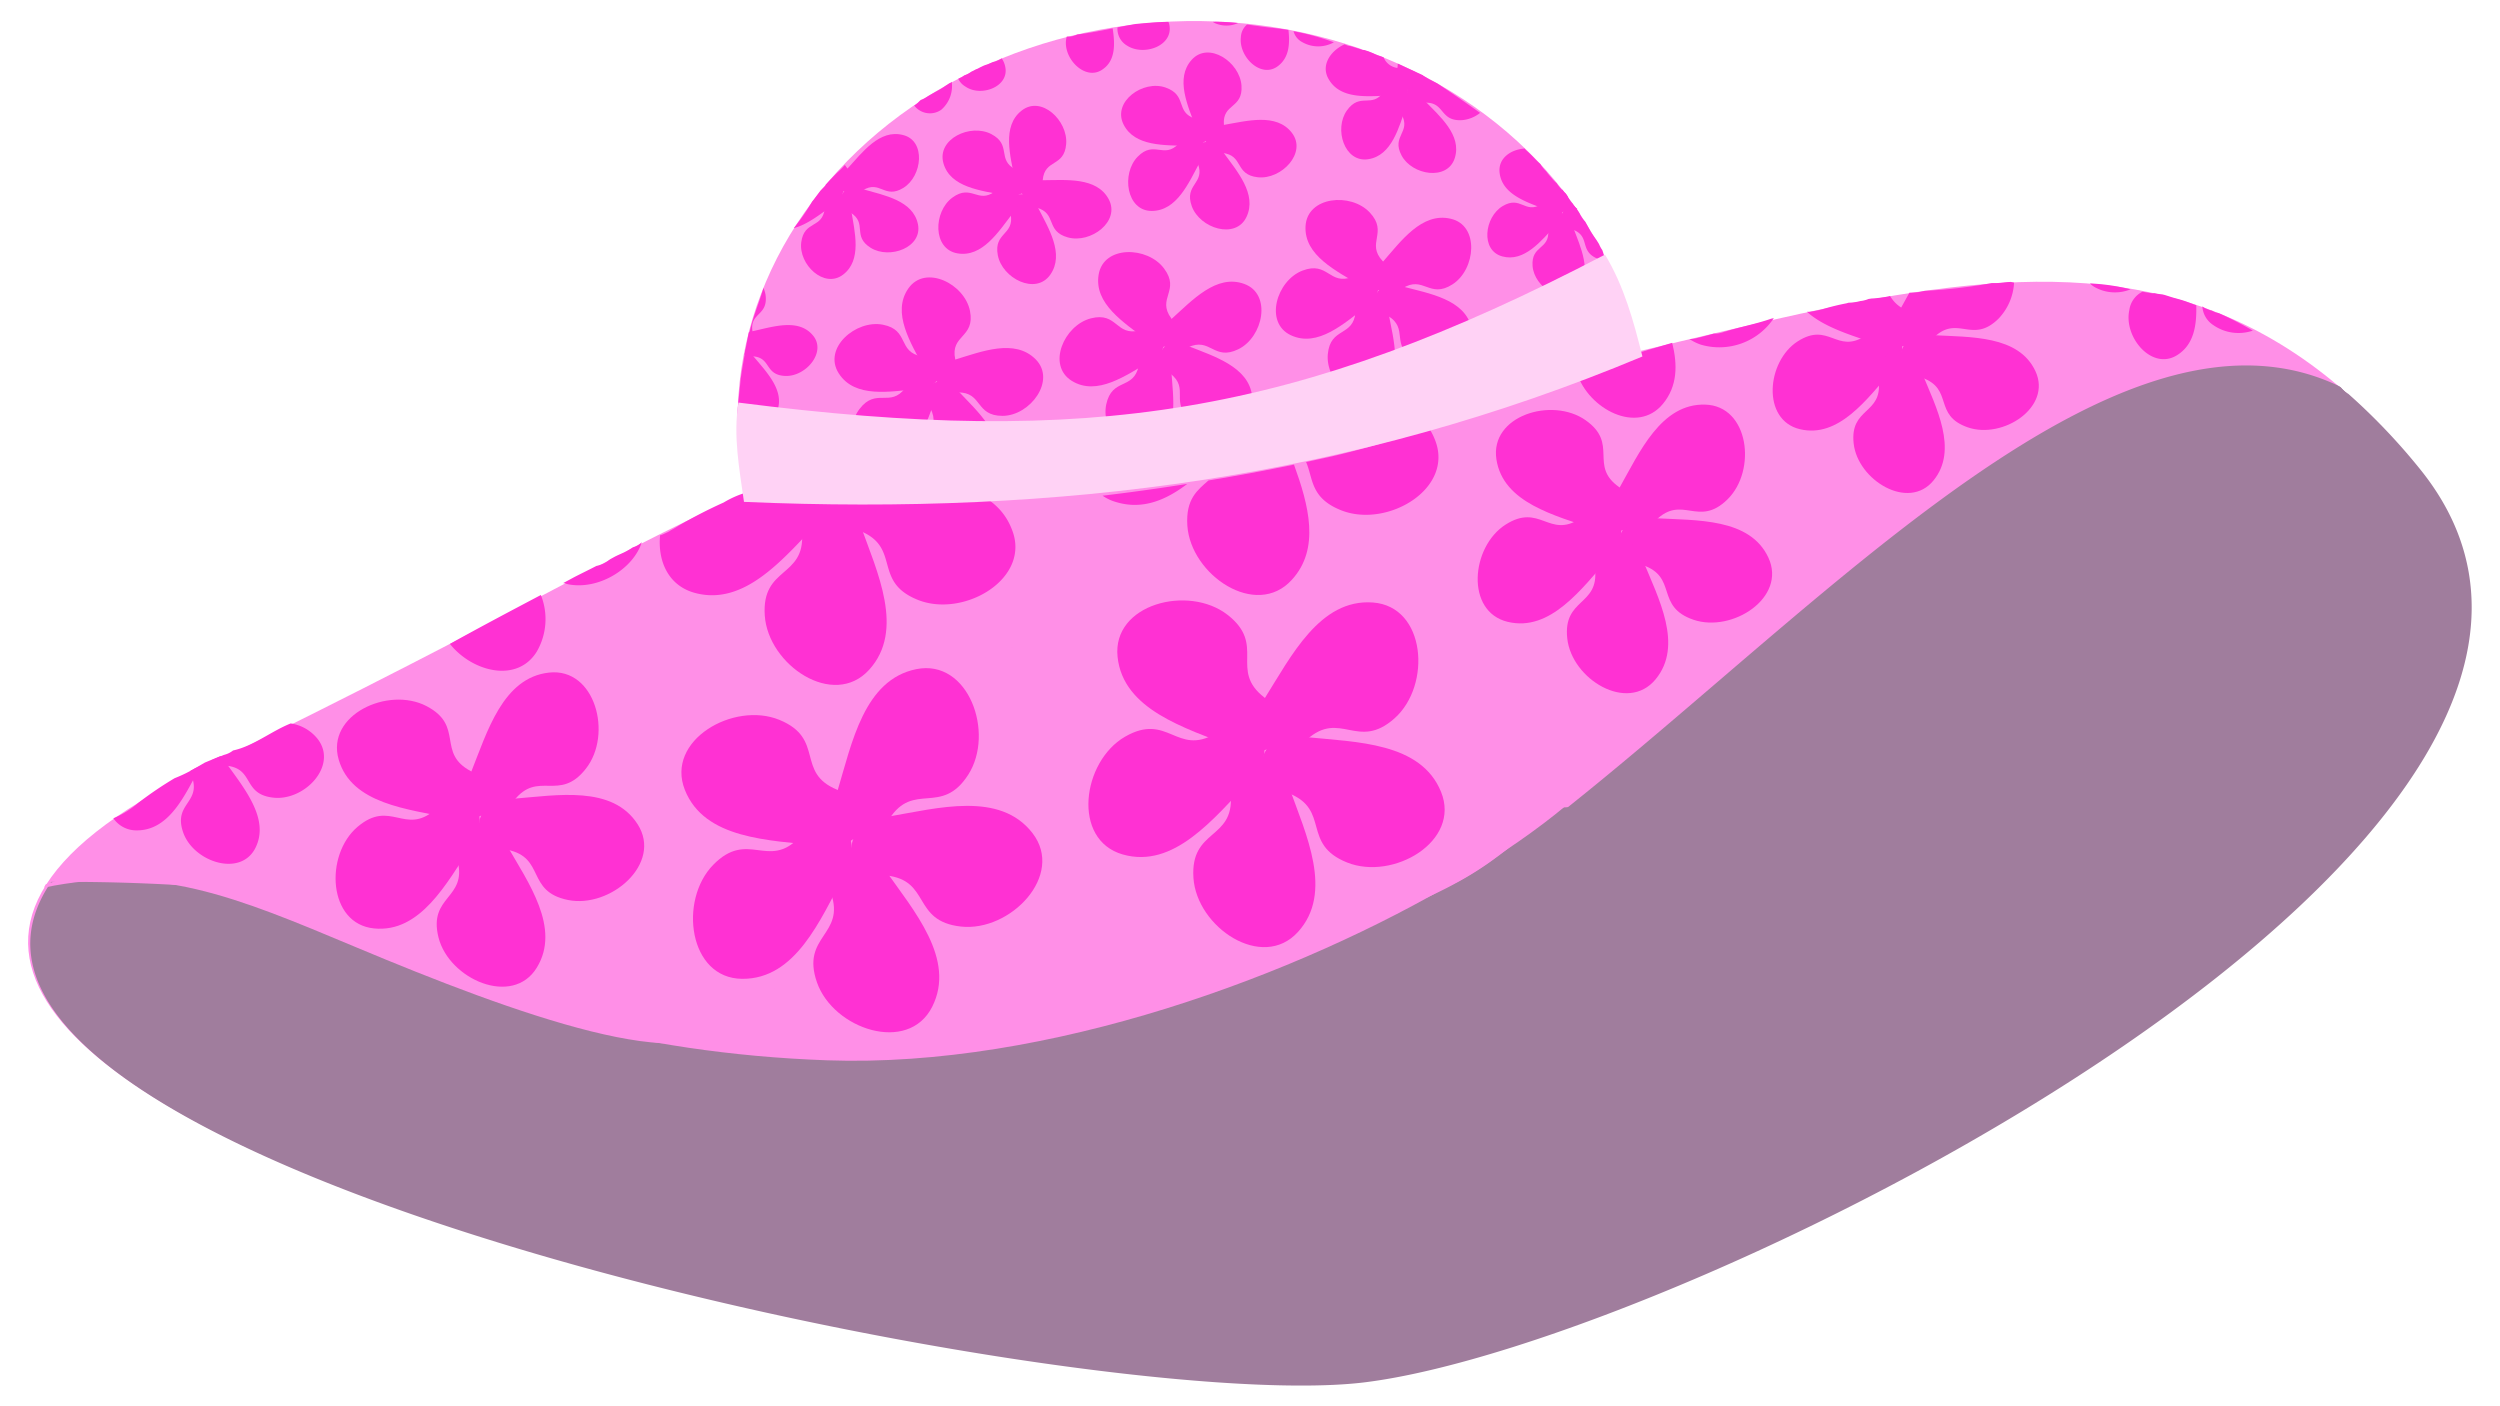 <svg xmlns="http://www.w3.org/2000/svg" width="320" height="180" viewBox="0 0 320 180"><defs><style>.cls-1{fill:#ff8fe7;}.cls-2{fill:#a07d9d;}.cls-3{fill:#ff31d3;}.cls-4{fill:#ffd2f5;}</style></defs><g id="Layer_4" data-name="Layer 4"><path class="cls-1" d="M309.34,59.68C347.34,106,215.43,172,174.18,176.77s-234.48-36.5-149-78.08,58.29-37.83,130-44.06S271.34,13.34,309.34,59.68Z"/><ellipse class="cls-1" cx="152.18" cy="53.08" rx="57.78" ry="50.36" transform="translate(-2.16 6.65) rotate(-2.49)"/><path class="cls-1" d="M205.85,75.64c-13-11.8-69.53,2.09-91.41,13.78-13.34,7.12-55.19,4.68-83.76,8.45-4.89,2.87-9.95,5.47-14.8,8.4-2.79,2-5.78,4-8.6,6-.5,1.19-1,2.37-1.45,3.53a28.69,28.69,0,0,1,1.57,4.86c.83,1.65,1.75,3.24,2.73,4.79,27.62,18.26,123,6,148.87-1.18C188.09,116.18,218.87,87.44,205.85,75.64Z"/><path class="cls-1" d="M212.36,73.1c-13-11.8-69.53,2.08-91.41,13.77-13.94,7.45-59.07,4.44-87.58,9a2.93,2.93,0,0,1-.45,1.49C28.11,105,18.3,110,9.07,111.22a13.3,13.3,0,0,0,.6,3.19c9.31,29.91,126.74,15.32,155.84,7.27S225.38,84.9,212.36,73.1Z"/><path class="cls-2" d="M309.85,64.33A3.16,3.16,0,0,1,306.12,63,39.35,39.35,0,0,1,303,56c-.81-2-1.93-3.7-2.62-5.68a2.63,2.63,0,0,1-.41-.35l0,0a3.06,3.06,0,0,1-.35-.37,2.44,2.44,0,0,1-.33-.23c-40.67-19.19-100,74.44-141.55,76.17l-1.58,0a102.49,102.49,0,0,1-16.79,5,141.9,141.9,0,0,1-18.61,2.58,76.85,76.85,0,0,1-18.2,1.47,45.82,45.82,0,0,1-17.19-3.87l-.83-.11a2.8,2.8,0,0,1-2.52,1.13c-11.5-.6-21.54-6.2-31.8-10.87A2.64,2.64,0,0,1,48.52,119c-4.55-.8-9.06-1.73-13.28-3.9a3,3,0,0,1-1.3-1.22c-11.2.4-18.57,2.81-19.42,8.7C11.36,144.65,114.59,178.23,159.3,175c38.63-2.79,152.43-57.44,156.53-99.74A57,57,0,0,1,309.85,64.33Z"/><path class="cls-2" d="M198.32,103.43a41.89,41.89,0,0,1-11.76,9.51c-3.59,1.92-9.19,4.72-13.36,3.34a2.18,2.18,0,0,1-.27-.11,63.77,63.77,0,0,1-7.54,5,94.93,94.93,0,0,1-26.1,9.36,141.9,141.9,0,0,1-18.61,2.58,76.85,76.85,0,0,1-18.2,1.47,45.82,45.82,0,0,1-17.19-3.87l-.83-.11a2.8,2.8,0,0,1-2.52,1.13c-11.5-.6-21.54-6.2-31.8-10.87A2.66,2.66,0,0,1,48.52,119a64.12,64.12,0,0,1-8.67-2c-12.78.14-24.22,1.65-28.43,5.66-9.83,9.34,71.11,58,86.91,27.47s121.13-16.58,123-39.34C221.84,104.39,212.44,102.68,198.32,103.43Z"/><path class="cls-2" d="M309.58,59.82a79.27,79.27,0,0,0-9-9.41,2.36,2.36,0,0,1-.62-.47l0,0a2.76,2.76,0,0,1-.29-.3l-.14-.12-.09-.06q-9.69,3-19.11,6.78c-2.4,1-4.76,2-7.1,3.06-10.91,5.19-21.24,11.37-31.92,17-1,.5-1.92,1-2.88,1.45a3.25,3.25,0,0,1-1.05,4.55c-7.22,3.64-14.58,6.95-22,10.07-.28.22-.58.43-.87.65a2.83,2.83,0,0,1-1.52,3.18c-3.12,1.71-6.15,3.55-9.15,5.44a2.39,2.39,0,0,1-.61.93,3.27,3.27,0,0,1-2.21,3.46l-4.76,1.7c-1.56.63-3.08,1.32-4.6,2a39.82,39.82,0,0,1-5,3.21l-.33.17L184,114.56c-3.61,2.33-7.29,4.57-11.07,6.63a53.07,53.07,0,0,1-13.06,7.52,3,3,0,0,1-2.68-.47c-9.55,3.26-19.63,4.32-29.69,4.45l-2.66,0c-1.41.14-2.82.26-4.23.37a76.9,76.9,0,0,1-18.15,1.46,45.82,45.82,0,0,1-17.19-3.87l-.83-.11a2.8,2.8,0,0,1-2.52,1.13c-11.5-.6-21.54-6.2-31.8-10.87A2.64,2.64,0,0,1,48.52,119c-4.55-.8-9.06-1.73-13.28-3.9a3.2,3.2,0,0,1-1.08-.88,243.22,243.22,0,0,0-24.81-1.34,3,3,0,0,1-1.65,0H6.56c-24.94,36.32,131.26,68.36,167.86,64.09C215.67,172.09,347.58,106.16,309.58,59.82Z"/><path class="cls-1" d="M201,85.73c-33.32-2.43-33.76,30.48-85.26,39.87C73.79,133.24,55.88,98.93,42,92.07c-4.33,1.75-8.63,3.56-12.94,5.35-4.11,13.4,27.12,36.52,76.8,38.3C162.36,137.74,234.27,88.16,201,85.73Z"/><path class="cls-1" d="M48,105.07c-7.88-2.49-26.91,2.91-42.15,8.13l-.22.41c14.51-3,24.27,1.06,39.83,7.59,20.6,8.65,43.94,17.09,48,9.27S64.62,110.32,48,105.07Z"/><path class="cls-3" d="M123,118.6c-6.31-.7-3.81-5.93-9.57-6.54s-6.11-6.44.25-7.53,14.31-3.29,18.48,2.11S129.31,119.3,123,118.6Z"/><path class="cls-3" d="M123.93,99.17c-3.43,5.34-7,.78-10.11,5.67s-8.48,2.6-6.63-3.57S110.6,87,117.29,85.65,127.36,93.83,123.93,99.17Z"/><path class="cls-3" d="M99.78,92.15c5.87,2.42,2,6.75,7.39,8.94s4.07,7.88-2.33,7.16-14.67-.81-17.18-7.15S93.92,89.73,99.78,92.15Z"/><path class="cls-3" d="M91.3,110.69c4.44-4.53,7,.67,11-3.48s8.84-.82,5.76,4.85S101.86,125.34,95,125.29,86.85,115.22,91.3,110.69Z"/><path class="cls-3" d="M104.57,125.74c-2.09-6,3.71-6,1.78-11.45s3.18-8.28,6.9-3,9.14,11.5,6.07,17.58S106.66,131.74,104.57,125.74Z"/><path class="cls-3" d="M72.71,115.2c-5.43-1.1-2.84-5.45-7.81-6.44s-4.8-6.07.81-6.52,12.7-1.75,15.91,3.27S78.15,116.3,72.71,115.2Z"/><path class="cls-3" d="M75,98.38c-3.4,4.37-6.14.12-9.24,4.13s-7.57,1.61-5.48-3.62,4.08-12.15,10-12.8S78.44,94,75,98.38Z"/><path class="cls-3" d="M54.59,90.38c4.91,2.56,1.22,6,5.72,8.35s2.93,7.17-2.58,6S45,102.93,43.35,97.22,49.68,87.82,54.59,90.38Z"/><path class="cls-3" d="M55.65,103.68c-3.84,3.29-5.67-1.43-9.89,2.16s-3.81,12.41,2.12,13,9.29-5.79,12.4-10.48S59.49,100.38,55.65,103.68Z"/><path class="cls-3" d="M56.13,120c-1.35-5.37,3.69-4.92,2.44-9.82s3.41-7,6.24-2.09,7,10.71,3.9,15.77S57.48,125.35,56.13,120Z"/><path class="cls-3" d="M172.43,110.4c-5.9-2.36-2.09-6.73-7.48-8.87s-4.16-7.83,2.26-7.18,14.66.66,17.24,7S178.32,112.76,172.43,110.4Z"/><path class="cls-3" d="M175.73,77.12c-6.8-.5-10.47,6.89-13.9,12.35s1.12,9.09,5.43,5.21,6.53,1.48,11.26-2.75S182.53,77.62,175.73,77.12Z"/><path class="cls-3" d="M161.85,89.29c-4.59-3.55.28-6.69-4.72-10.59s-14.8-1.39-14.08,5.39,8.66,9.07,14.64,11.48S166.44,92.84,161.85,89.29Z"/><path class="cls-3" d="M144,94.3c5.5-3.17,6.58,2.52,11.59-.4s8.73,1.57,4.25,6.21-9.58,11.13-16.13,9.26S138.5,97.48,144,94.3Z"/><path class="cls-3" d="M152.76,112.36c-.41-6.34,5.18-4.78,4.78-10.57s5.27-7.13,7.45-1.06,5.73,13.52,1.15,18.56S153.17,118.69,152.76,112.36Z"/><path class="cls-3" d="M40.67,94.6a5.42,5.42,0,0,0-3.46-2c-2.5,1-4.79,2.91-7.38,3.46a2.87,2.87,0,0,1-1,.52l-.2.06c-.48.2-1,.42-1.55.66a3.79,3.79,0,0,0,1.91.71c3.61.38,2,3.65,6,4.09S43.28,98,40.67,94.6Z"/><path class="cls-3" d="M25,98.32a18.44,18.44,0,0,1-2.65,1.29,48,48,0,0,0-4.62,3.13,12.17,12.17,0,0,1-3.22,2,3.57,3.57,0,0,0,3,1.55c4.27,0,6.26-4.74,8.19-8.28,0,0,0,0,0,0Z"/><path class="cls-3" d="M28.83,97.5a5.62,5.62,0,0,0-.61-.72l-2,.83L25,98.32l-.61.34a3.63,3.63,0,0,0,.17.73c1.21,3.42-2.42,3.42-1.11,7.17s7.31,5.76,9.23,2S31.16,100.8,28.83,97.5Z"/><path class="cls-3" d="M211.86,66.33c-5.32-.3-6.12,4.45-1.59,6s1.55,5.31,6.5,7,11.95-2.83,9.59-7.94S217.18,66.63,211.86,66.33Z"/><path class="cls-3" d="M218.26,51.79c-5.64-.16-8.39,6.08-11,10.71s1.26,7.47,4.68,4.1,5.44,1,9.19-2.69S223.89,51.94,218.26,51.79Z"/><path class="cls-3" d="M207.25,62.35c-3.92-2.75,0-5.53-4.29-8.56s-12.27-.59-11.42,5,7.49,7.17,12.51,8.93S211.17,65.11,207.25,62.35Z"/><path class="cls-3" d="M202.25,66.39c-4,2.6-5.13-2.06-9.55.77S187.54,78.3,193,79.6s9.45-4.24,13-8.24S206.27,63.8,202.25,66.39Z"/><path class="cls-3" d="M204.16,72.83c.54,4.76-4.12,3.69-3.55,8.9s7.71,9.57,11.3,5.23.39-10.35-1.64-15.28S203.61,68.07,204.16,72.83Z"/><path class="cls-3" d="M247.44,42.9c-4.81-.27-5.54,4-1.44,5.44s1.4,4.8,5.87,6.36,10.81-2.56,8.67-7.18S252.24,43.17,247.44,42.9Z"/><path class="cls-3" d="M257.4,36.09c-.71,0-1.42.17-2.13.14a3,3,0,0,1-.31,0,65.87,65.87,0,0,1-8.63,1,7.36,7.36,0,0,1-1.62.23l-.3,0c-.4.71-.78,1.41-1.15,2.07-2.38,4.19,1.14,6.75,4.23,3.71s4.92.88,8.31-2.44a7.2,7.2,0,0,0,2-4.62Z"/><path class="cls-3" d="M243.27,39.31a4.29,4.29,0,0,1-1.34-1.43,1.92,1.92,0,0,1-.32.09c-.62.09-1.26.2-1.9.23h-.09l-.46.07a3.37,3.37,0,0,1-1,.26,7,7,0,0,1-1.57.22,1.92,1.92,0,0,1-.32.09,29.61,29.61,0,0,0-2.92.72,14.56,14.56,0,0,1-1.72.35l-.34,0c2.33,2.1,6.06,3.11,9.14,4.19C244.92,45.72,246.81,41.8,243.27,39.31Z"/><path class="cls-3" d="M238.74,43c-3.64,2.35-4.64-1.86-8.63.69s-4.66,10.08.29,11.25,8.55-3.83,11.73-7.45S242.38,40.61,238.74,43Z"/><path class="cls-3" d="M240.47,48.78c.49,4.3-3.72,3.33-3.2,8s7,8.65,10.21,4.73.35-9.36-1.48-13.81S240,44.48,240.47,48.78Z"/><path class="cls-3" d="M284,40.08a2.74,2.74,0,0,1-.87-.32,2.32,2.32,0,0,1-.61-.21,1.7,1.7,0,0,1-.62-.34h0a3.08,3.08,0,0,0,1.4,2.4,5.65,5.65,0,0,0,5.06.71A43.51,43.51,0,0,0,284,40.08Z"/><path class="cls-3" d="M267.61,36.28h-.1a3.11,3.11,0,0,0,.56.44,5.29,5.29,0,0,0,4.65.31A27.14,27.14,0,0,0,267.61,36.28Z"/><path class="cls-3" d="M278.79,38.27c-.35-.1-.69-.18-1-.29l-.69-.22-.33-.08h0a8.48,8.48,0,0,1-1-.15,2.56,2.56,0,0,1-.39,0l-1.15-.19a3.1,3.1,0,0,0-1.68,2.37c-.74,3.46,2.9,7.76,6.12,5.75,2.16-1.35,2.52-3.82,2.45-6.39C280.17,38.73,279.81,38.55,278.79,38.27Z"/><path class="cls-3" d="M122.34,62.12l-1.32,0a18.74,18.74,0,0,1-14,.53c-1,1.7,0,4.07,3,5.28,5.4,2.14,1.59,6.51,7.48,8.86s14.6-2.76,12-9.07C128.28,64.57,125.55,63,122.34,62.12Z"/><path class="cls-3" d="M105.7,62.12c-.28-.14-.54-.28-.8-.43a3.8,3.8,0,0,1-1.25.6,6.37,6.37,0,0,0,3,.24Z"/><path class="cls-3" d="M105.7,62.12c-.28-.14-.54-.28-.8-.43a3.49,3.49,0,0,1-2.6.67c-.42-.07-.86-.15-1.29-.24a2.62,2.62,0,0,1-2.72,1.37,15.63,15.63,0,0,0-2.93-.4,12.58,12.58,0,0,0-2.73,1.23,61.12,61.12,0,0,0-5.82,3c-.28.18-.56.35-.86.51l-.39.24v0l-.76.35-.31.1c-.31,3.24,1,6.37,4.34,7.34,6.56,1.87,11.66-4.62,16.14-9.26a6.37,6.37,0,0,0,2-3.9C106.52,62.48,106.1,62.31,105.7,62.12Z"/><path class="cls-3" d="M110.11,67.16c-2.17-6.07-7.85-4.73-7.45,1.06s-5.19,4.23-4.77,10.56,8.79,12,13.37,6.94S112.29,73.23,110.11,67.16Z"/><path class="cls-3" d="M81,70.06a10,10,0,0,1-1.09.64c-.41.19-.82.35-1.22.56l-.53.29-.16.11h0l.08-.08a3.75,3.75,0,0,1-1.74.86c-1,.52-2,1-2.85,1.44l-1.41.76c.19,0,.39.1.61.14,3.87.79,8.37-1.93,9.46-5.38A2.79,2.79,0,0,1,81,70.06Z"/><path class="cls-3" d="M57.59,82.42c2.83,3.56,8.58,5.07,11.11,1a8.29,8.29,0,0,0,.53-7.26C65.33,78.22,61.44,80.27,57.59,82.42Z"/><path class="cls-3" d="M182.9,54.79a120.18,120.18,0,0,1-12.47,3.64l-3.25.71c.92,2.11.52,4.59,4.47,6.17,5.89,2.36,14.6-2.76,12-9.08A7.89,7.89,0,0,0,182.9,54.79Z"/><path class="cls-3" d="M141.13,63.45a5.79,5.79,0,0,0,1.79.83c3.36,1,6.34-.28,9.05-2.34Q146.56,62.8,141.13,63.45Z"/><path class="cls-3" d="M154.68,61.5c-1.39,1.23-2.92,2.35-2.7,5.77.42,6.33,8.8,12,13.38,6.94,3.66-4,2.14-9.58.27-14.74Q160.19,60.6,154.68,61.5Z"/><path class="cls-3" d="M220.54,42.53a3.13,3.13,0,0,1-1.17.17c-.75.21-1.49.41-2.24.59a3.12,3.12,0,0,1-.89.1,6.37,6.37,0,0,0,1.48.73,8.39,8.39,0,0,0,9.33-3.4l-.33.07C224.69,41.5,222.6,41.87,220.54,42.53Z"/><path class="cls-3" d="M201.85,47.76c1.47,4.59,7.72,7.91,11,3.94,1.88-2.28,1.89-5,1.19-7.82C210,45.06,205.88,46.3,201.85,47.76Z"/><path class="cls-3" d="M152.08,44.29c-3.35-1.32-4.87,1.55-2.3,3.51s-.14,3.73,2.67,5.89,8.25.72,7.82-3S155.42,45.61,152.08,44.29Z"/><path class="cls-3" d="M159.26,36.34c-3.57-1.3-6.66,2.11-9.33,4.51s-.78,5,2.12,3.62,3.28,1.78,6.46.23S162.83,37.63,159.26,36.34Z"/><path class="cls-3" d="M149,34.37c-2.1-2.85-7.73-3-8.37.76s3.27,6.17,6.12,8.37,5.1-.14,3.18-2.74S151.13,37.22,149,34.37Z"/><path class="cls-3" d="M145.91,42.29c-3.13.8-2.85-2.42-6.28-1.54s-5.67,6-2.44,8,6.95-.71,10.06-2.52S149,41.48,145.91,42.29Z"/><path class="cls-3" d="M145.76,46.81c-.66,3.17-3.42,1.49-4.16,4.95s2.9,7.76,6.12,5.75,2.45-6.55,2.2-10.14S146.42,43.65,145.76,46.81Z"/><path class="cls-3" d="M188.37,42c-.86-3.7-5.41-4.42-8.88-5.34s-4.65,2.11-1.87,3.75.3,3.72,3.34,5.54S189.24,45.74,188.37,42Z"/><path class="cls-3" d="M185.69,28c-3.7-.87-6.37,2.88-8.74,5.58s-.17,5.1,2.54,3.35,3.46,1.38,6.44-.54S189.39,28.83,185.69,28Z"/><path class="cls-3" d="M177,33.44c-2.21-2.35.75-3.65-1.67-6.24s-8-2.06-8.22,1.73,4,5.76,7,7.6S179.2,35.8,177,33.44Z"/><path class="cls-3" d="M173.13,35.43c-3,1.17-3.11-2.06-6.42-.79s-4.92,6.66-1.48,8.27,6.82-1.52,9.69-3.69S176.14,34.26,173.13,35.43Z"/><path class="cls-3" d="M177.71,40c-.67-3.53-3.91-3.28-4.2-.06s-3.22,1.87-3.55,5.39,3.79,7.37,6.76,5S178.38,43.55,177.71,40Z"/><path class="cls-3" d="M205.09,32a2.55,2.55,0,0,1-.24-.39c-.07-.12-.12-.25-.18-.38l-.3-.48c-.29-.42-.6-.84-.81-1.21s-.43-.78-.65-1.17a3.87,3.87,0,0,1-.74-1.1l-.21-.33-.14-.21a2.18,2.18,0,0,1-.35-.4c-2,.25-2.2,2.27-.13,3.07,2.31.88.71,2.77,3.24,3.75a3.43,3.43,0,0,0,1,.21,3.76,3.76,0,0,1-.3-.76A5.26,5.26,0,0,0,205.09,32Z"/><path class="cls-3" d="M201.33,26.09l-.08-.09a3.37,3.37,0,0,1-.66-1l-.24-.3s0,0,0,0a3,3,0,0,1-.37-.45c-1.3,2.15.25,3.58,1.92,2.5l0,0A2.35,2.35,0,0,1,201.33,26.09Z"/><path class="cls-3" d="M200.36,24.74l-.06,0a3.2,3.2,0,0,1-.44-.54,3.35,3.35,0,0,1-.6-.75,4.17,4.17,0,0,1-.68-.71h0a9,9,0,0,1-.68-.82l-.1-.1-.08-.08c-.17-.19-.37-.46-.52-.67l0-.05,0,0h0a8.53,8.53,0,0,1-.69-.65,13.25,13.25,0,0,0-1.07-1.05,2.13,2.13,0,0,1-.29-.31c-1.78.13-3.42,1.25-3.2,3.11.34,2.9,3.74,3.84,6.31,4.84,1.78.69,2.87-.15,2.73-1.22a3.31,3.31,0,0,1-.36-.62C200.5,24.92,200.43,24.84,200.36,24.74Z"/><path class="cls-3" d="M197.29,26.15c-2.13,1.27-2.62-1.16-4.95.23s-2.87,5.67-.05,6.44,5-2,6.85-4S199.42,24.87,197.29,26.15Z"/><path class="cls-3" d="M198.17,29.51c.2,2.47-2.2,1.84-2,4.54S200,39.14,201.93,37s.38-5.35-.58-7.94S198,27,198.17,29.51Z"/><path class="cls-3" d="M119.09,52.27c1.49,2.87-1.71,3.31-.09,6.46s7.15,4.18,8.38.58-2.25-6.62-4.71-9.24S117.61,49.4,119.09,52.27Z"/><path class="cls-3" d="M122.19,46.05c-3.44,1-2.85,4.24.38,4.18s2.21,3,5.75,3,6.92-4.55,4.24-7.24S125.64,45,122.19,46.05Z"/><path class="cls-3" d="M124.16,39.81c-.68-3.48-5.72-6-7.89-2.89s.32,7,2,10.18,4.67,2.06,4-1.11S124.84,43.28,124.16,39.81Z"/><path class="cls-3" d="M118,45.63c-3.18-.6-1.55-3.4-5-4.07s-7.71,3-5.64,6.23,6.59,2.32,10.17,2S121.12,46.24,118,45.63Z"/><path class="cls-3" d="M115.88,49.66c-1.95,2.58-3.73-.11-5.87,2.7s-.69,8.26,3.09,7.81,5-4.88,6.31-8.22S117.83,47.09,115.88,49.66Z"/><path class="cls-3" d="M153.32,20.94c1,2.58-1.8,2.62-.77,5.46s5.62,4.29,7,1.37-1.2-5.84-3-8.31S152.36,18.35,153.32,20.94Z"/><path class="cls-3" d="M156.59,16c-3,.52-2.86,3.29-.12,3.58S158,22.36,161,22.69s6.34-3.12,4.36-5.69S159.61,15.48,156.59,16Z"/><path class="cls-3" d="M152.54,7.65c-2.17,2.41-.47,5.94.58,8.82s3.75,2.23,3.54-.52,2.46-2,2.25-5S154.71,5.24,152.54,7.65Z"/><path class="cls-3" d="M153,15.2c-2.62-.85-.95-3-3.82-4S142.38,13,143.8,15.9s5.33,2.67,8.39,2.78S155.67,16,153,15.2Z"/><path class="cls-3" d="M150.87,18.4c-1.92,2-3.14-.5-5.25,1.66S144.17,27,147.41,27s4.75-3.61,6.2-6.3S152.79,16.42,150.87,18.4Z"/><path class="cls-3" d="M96.34,45.49a3.3,3.3,0,0,0-.9-.78C95.2,46,95,47.2,94.81,48.45c-.11,1.42-.33,2.82-.39,4.24a3.75,3.75,0,0,1-.08.61c1.66,1.28,4.25,1.42,5.1-.6C100.54,50,98.07,47.59,96.34,45.49Z"/><path class="cls-3" d="M104,42.87c-1.89-2.17-5.18-1-7.83-.44l-.31.1a3.38,3.38,0,0,0-.08.34q-.24,1.25-.48,2.52a2.83,2.83,0,0,0,1,.22c2.44.11,1.52,2.38,4.19,2.51S105.9,45,104,42.87Z"/><path class="cls-3" d="M98,37.82a3.27,3.27,0,0,0-.3-1l0,.11c-.58,2-1.43,3.87-1.83,5.95l-.3,1.55a1.89,1.89,0,0,0,.75-2C95.92,40,98.31,40.47,98,37.82Z"/><path class="cls-3" d="M183.93,10.65c-.33-.16-.64-.34-1-.51l-.76-.46-.25.08c-2.76,1-2.19,3.53.43,3.39s1.88,2.38,4.75,2.23a4.21,4.21,0,0,0,2.35-.93C187.66,13.17,185.81,11.88,183.93,10.65Z"/><path class="cls-3" d="M182.15,9.64q-1.62-.77-3.24-1.5c0,.21,0,.42-.07.63-.39,2.89,2.18,3.53,3.22,1.12,0-.09.08-.16.12-.24Z"/><path class="cls-3" d="M178.81,8.69a2.23,2.23,0,0,1-1.71-1.35l-.32-.13a5.53,5.53,0,0,1-1-.39h0l-.61-.25-.55-.17-.23,0-.26-.11-1.3-.4-.14,0a2.89,2.89,0,0,1-.58-.22c-1.82.83-3.12,2.73-2,4.53,1.58,2.65,5.28,2.1,8.2,2S181.37,9.28,178.81,8.69Z"/><path class="cls-3" d="M177.1,11.77c-1.51,2.15-3,0-4.69,2.36s-.33,6.72,2.72,6.25,3.93-4.1,4.9-6.85S178.61,9.62,177.1,11.77Z"/><path class="cls-3" d="M182.27,12.81c-2.05-2.09-4.13-.47-2.87,1.84s-1.34,2.72,0,5.25,5.88,3.28,6.81.34S184.31,14.9,182.27,12.81Z"/><path class="cls-3" d="M117.49,28.67c-.63-3-4.28-3.66-7.06-4.46s-3.79,1.62-1.57,3,.17,3,2.59,4.51S118.13,31.67,117.49,28.67Z"/><path class="cls-3" d="M115.58,17.28c-3-.77-5.18,2.21-7.14,4.34s-.23,4.11,2,2.74,2.76,1.18,5.19-.31S118.55,18,115.58,17.28Z"/><path class="cls-3" d="M108.47,21.55a2.68,2.68,0,0,1-.32-.44c-.31.36-.66.7-1,1-.51.5-1,1.05-1.48,1.56v0l.46.28C108.58,25.53,110.21,23.48,108.47,21.55Z"/><path class="cls-3" d="M106.42,22.92l-.74.78a1.94,1.94,0,0,1-.23.27c-.15.14-.29.29-.43.43l-.87,1.16-.18.22a27.77,27.77,0,0,1-2.37,3.42c1.8-.46,3.55-1.91,5.11-3C108.67,24.75,108.09,23,106.42,22.92Z"/><path class="cls-3" d="M108.94,26.85c-.48-2.85-3.09-2.71-3.38-.13s-2.63,1.46-3,4.29,2.93,6,5.36,4.14S109.41,29.71,108.94,26.85Z"/><path class="cls-3" d="M129.36,27.41c.52,2.71-2.2,2.3-1.64,5.26s4.84,5.15,6.71,2.5-.24-6-1.62-8.69S128.83,24.7,129.36,27.41Z"/><path class="cls-3" d="M133.39,23.07c-3.06,0-3.35,2.78-.7,3.51s1.08,3,4,3.81,6.76-2.05,5.22-4.9S136.46,23.05,133.39,23.07Z"/><path class="cls-3" d="M130.75,14.17c-2.53,2-1.42,5.79-.86,8.8s3.33,2.81,3.58.07,2.75-1.6,3-4.6S133.28,12.15,130.75,14.17Z"/><path class="cls-3" d="M130,21.7c-2.45-1.26-.45-3.15-3.12-4.54s-7,.63-6.12,3.74,4.83,3.49,7.84,4.1S132.47,23,130,21.7Z"/><path class="cls-3" d="M127.36,24.5c-2.22,1.64-3-1-5.45.79s-2.56,6.59.64,7.14,5.27-2.79,7.14-5.21S129.58,22.87,127.36,24.5Z"/><path class="cls-3" d="M128.67,8.54a2.93,2.93,0,0,0-.45-1.07,4,4,0,0,1-1,.45l-.08,0-.77.33a3.33,3.33,0,0,0-.6.22h0l-.37.18,0,0a2.45,2.45,0,0,1-.52.24,3.48,3.48,0,0,1-.51.26l-.36.24a3,3,0,0,1-.59.26,2.36,2.36,0,0,1-.69.39l-.07.05a2.3,2.3,0,0,0,.93,1C125.56,12.45,129.22,11.11,128.67,8.54Z"/><path class="cls-3" d="M121.7,10.58a1.31,1.31,0,0,0-.35.19L121,11a7.71,7.71,0,0,1-.77.49c-.59.33-1.18.64-1.74,1a3,3,0,0,1-.63.3,3.83,3.83,0,0,0-.29.28,2.8,2.8,0,0,1-.55.44,2.53,2.53,0,0,0,3.46.54,4,4,0,0,0,1.34-3.58Z"/><path class="cls-3" d="M149.56,2.8c-1.28,0-2.7.13-4.2.27-.77.13-1.55.28-2.32.43a2.49,2.49,0,0,0,1.26,2.36c2.14,1.35,5.94,0,5.37-2.71A2,2,0,0,0,149.56,2.8Z"/><path class="cls-3" d="M142.42,3.63c-1.5.3-3,.6-4.52.78a3.12,3.12,0,0,1-.48.18,2.59,2.59,0,0,1-.42.09h0l-.19,0-.26,0a2.63,2.63,0,0,0-.1.46c-.29,2.52,2.61,5.34,4.77,3.68C142.78,7.69,142.73,5.64,142.42,3.63Z"/><path class="cls-3" d="M165.57,4A2.24,2.24,0,0,0,166.7,5.4a4.11,4.11,0,0,0,4.06,0l-.07,0A30.28,30.28,0,0,0,165.57,4Z"/><path class="cls-3" d="M155.23,2.8l.25.15a3.64,3.64,0,0,0,3,0A23.73,23.73,0,0,0,155.23,2.8Z"/><path class="cls-3" d="M162.91,3.57c-1.07-.11-2.18-.28-3.29-.43a2.25,2.25,0,0,0-.79,1.63c-.29,2.52,2.6,5.34,4.76,3.68,1.42-1.08,1.53-2.83,1.33-4.62C164.25,3.73,163.58,3.64,162.91,3.57Z"/><path class="cls-4" d="M210.23,45.63c-37.31,15.6-74.54,20.35-115,18.61-.59-4.22-1.4-8.45-.71-12.71,44.95,5.75,71.33,1.71,110.92-18.94C207.88,36.63,209.09,41.07,210.23,45.63Z"/></g></svg>